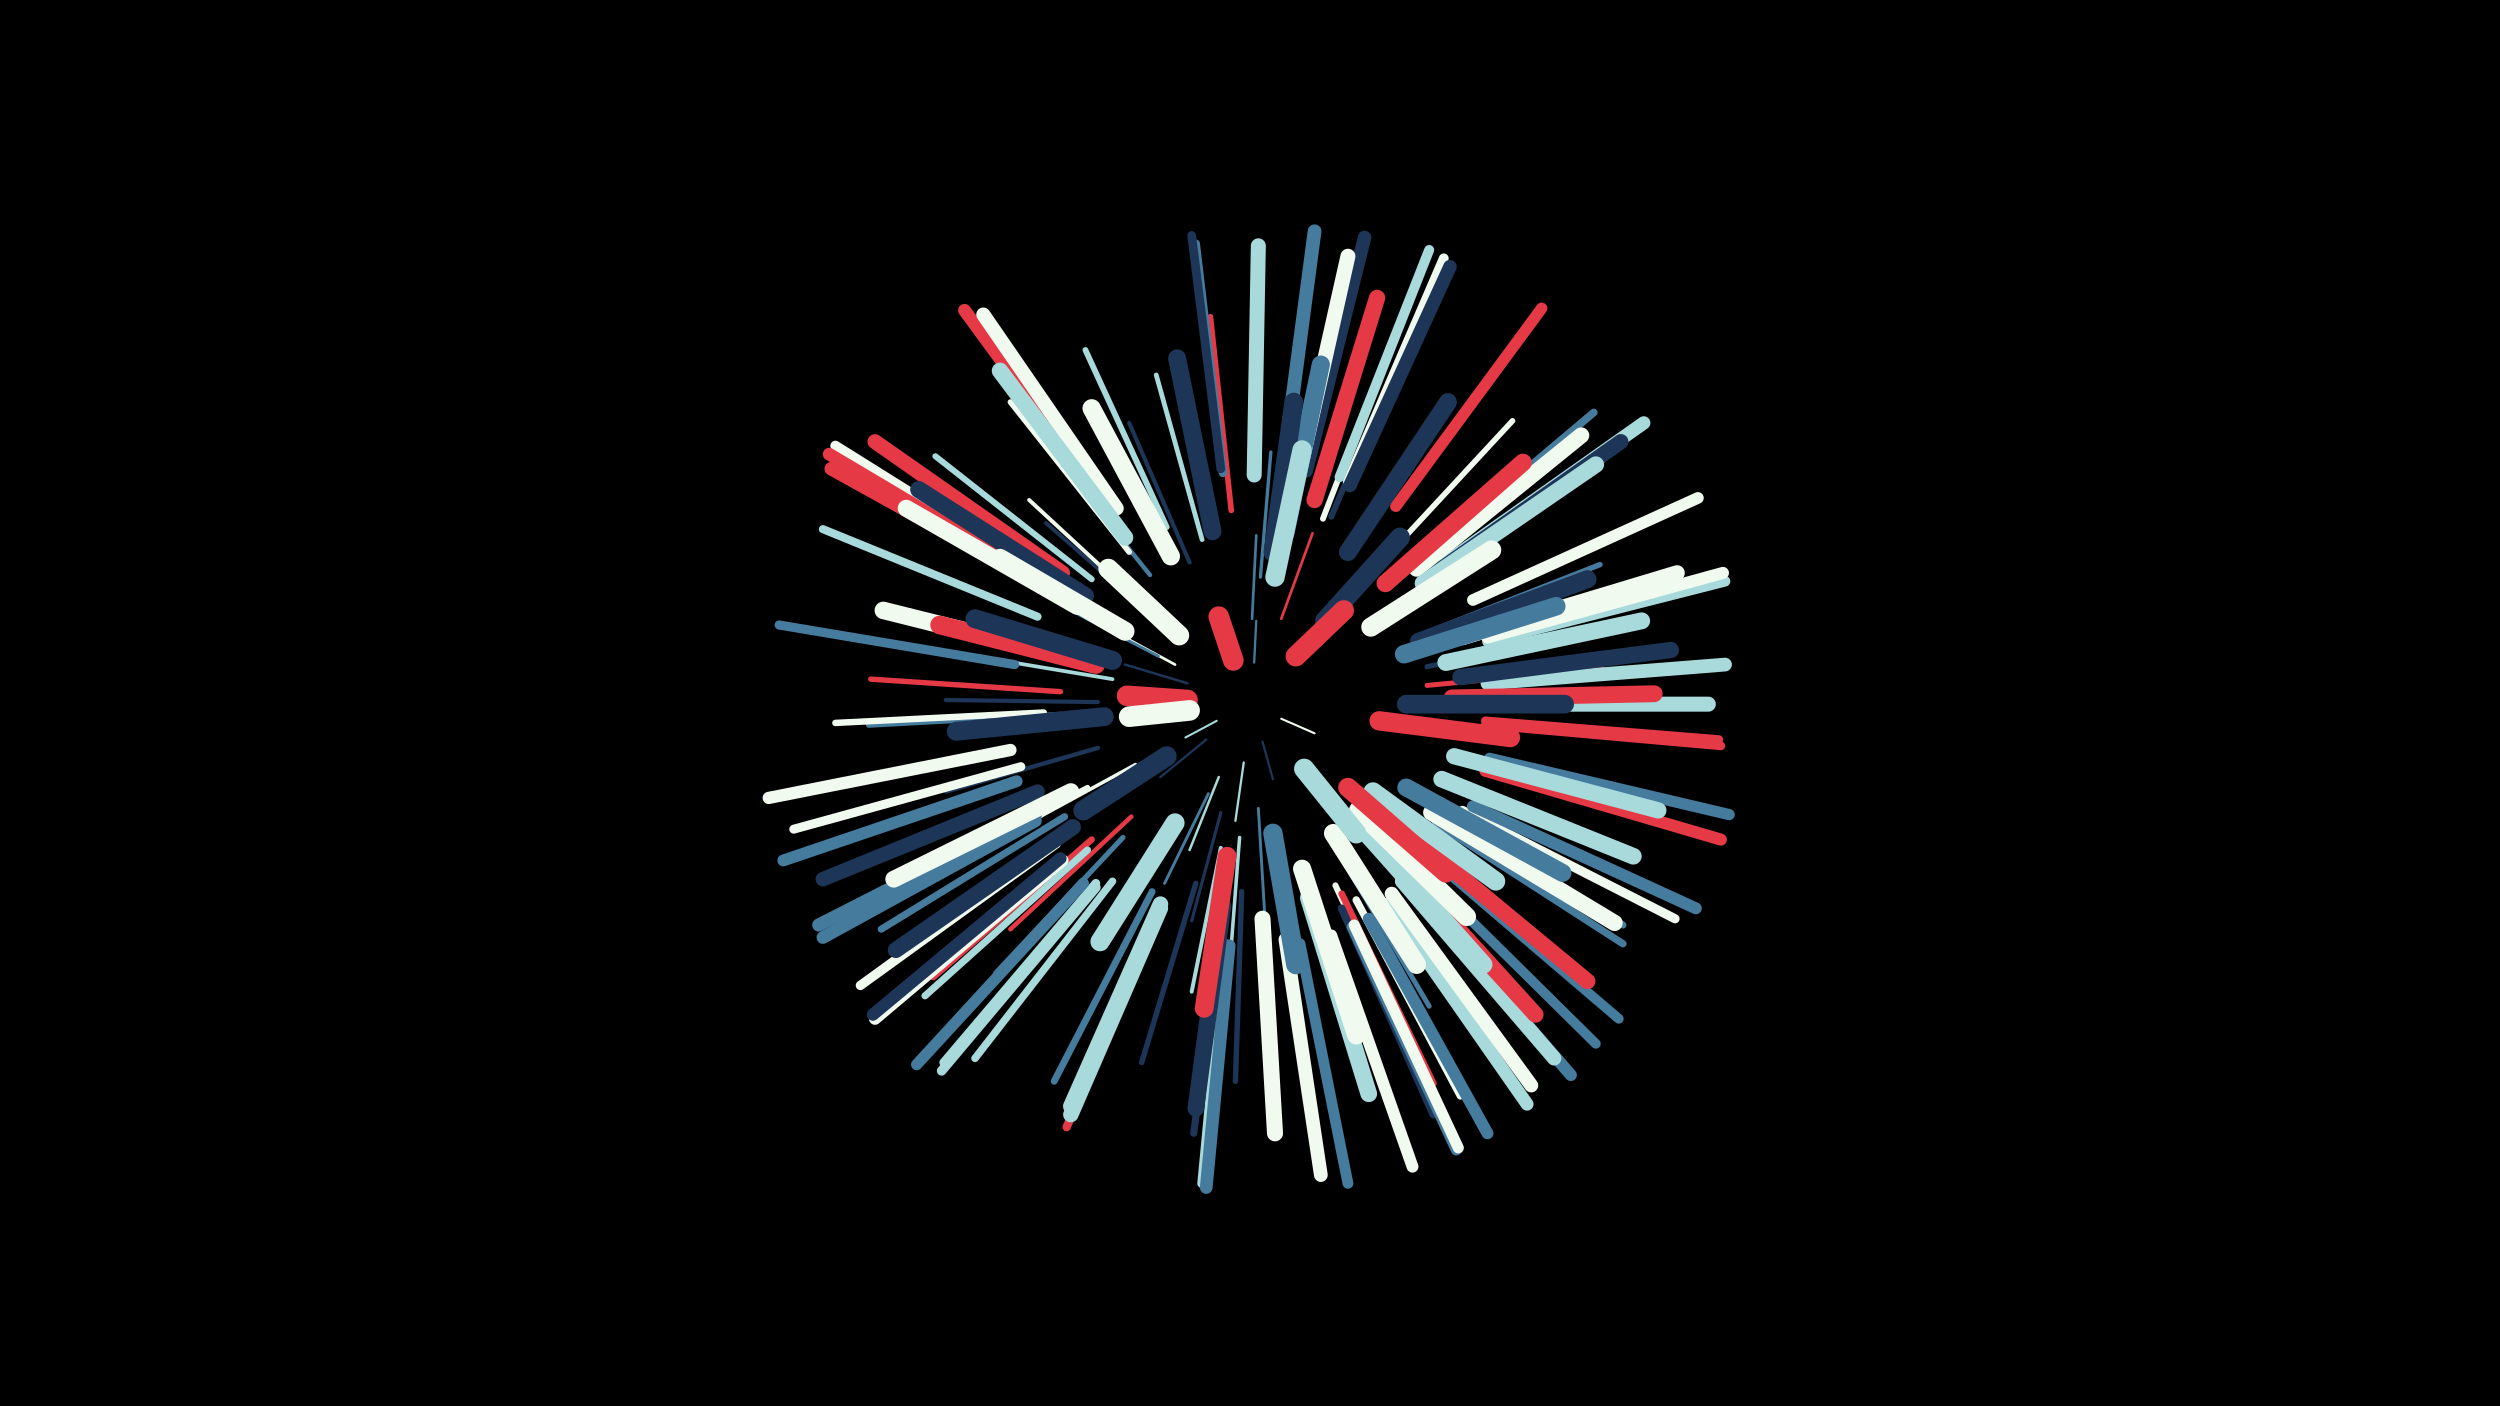 <svg width="1200" height="675" viewBox="-500 -500 1200 675" xmlns="http://www.w3.org/2000/svg"><path d="M-500-500h1200v675h-1200z" fill="#000"/><style>.sparkles path{stroke-linecap:round}</style><g class="sparkles"><path d="M115-155l16 7" stroke-width="1.0" stroke="#f1faee1"/><path d="M84-154l-15 8" stroke-width="1.0" stroke="#a8dadc1"/><path d="M106-144l5 18" stroke-width="1.1" stroke="#1d35571"/><path d="M102-182l1-20" stroke-width="1.1" stroke="#457b9d1"/><path d="M79-145l-22 18" stroke-width="1.1" stroke="#1d35573"/><path d="M97-134l-4 28" stroke-width="1.1" stroke="#a8dadc3"/><path d="M70-172l-30-9" stroke-width="1.2" stroke="#1d35574"/><path d="M85-127l-14 35" stroke-width="1.2" stroke="#a8dadc6"/><path d="M101-203l2-40" stroke-width="1.3" stroke="#457b9d7"/><path d="M64-181l-35-19" stroke-width="1.3" stroke="#f1faee7"/><path d="M115-203l15-41" stroke-width="1.3" stroke="#e639469"/><path d="M80-119l-21 43" stroke-width="1.4" stroke="#457b9dA"/><path d="M56-185l-44-23" stroke-width="1.4" stroke="#457b9dB"/><path d="M104-112l3 50" stroke-width="1.4" stroke="#457b9dC"/><path d="M86-110l-14 52" stroke-width="1.5" stroke="#1d3557E"/><path d="M105-223l5-60" stroke-width="1.6" stroke="#457b9d11"/><path d="M45-133l-55 30" stroke-width="1.7" stroke="#f1faee13"/><path d="M95-98l-5 65" stroke-width="1.7" stroke="#a8dadc14"/><path d="M51-206l-49-43" stroke-width="1.8" stroke="#1d355715"/><path d="M153-122l54 40" stroke-width="1.8" stroke="#1d355716"/><path d="M34-174l-66-11" stroke-width="1.8" stroke="#a8dadc16"/><path d="M115-230l15-67" stroke-width="1.8" stroke="#a8dadc17"/><path d="M86-93l-14 69" stroke-width="1.9" stroke="#a8dadc19"/><path d="M29-155l-72 7" stroke-width="1.9" stroke="#e639461A"/><path d="M47-211l-53-49" stroke-width="1.9" stroke="#f1faee1A"/><path d="M27-163l-73-1" stroke-width="2.0" stroke="#1d35571B"/><path d="M71-230l-29-67" stroke-width="2.0" stroke="#1d35571B"/><path d="M27-141l-73 21" stroke-width="2.1" stroke="#1d35571E"/><path d="M52-224l-49-61" stroke-width="2.1" stroke="#457b9d1F"/><path d="M43-108l-58 54" stroke-width="2.2" stroke="#e6394620"/><path d="M77-241l-22-79" stroke-width="2.3" stroke="#a8dadc23"/><path d="M143-90l43 73" stroke-width="2.4" stroke="#457b9d26"/><path d="M185-171l84-8" stroke-width="2.4" stroke="#e6394626"/><path d="M185-180l86-18" stroke-width="2.5" stroke="#1d355729"/><path d="M22-122l-78 40" stroke-width="2.5" stroke="#f1faee2A"/><path d="M39-98l-61 65" stroke-width="2.5" stroke="#457b9d2B"/><path d="M74-76l-26 86" stroke-width="2.6" stroke="#1d35572D"/><path d="M184-196l84-33" stroke-width="2.6" stroke="#457b9d2D"/><path d="M96-72l-3 91" stroke-width="2.6" stroke="#1d35572E"/><path d="M9-168l-91-6" stroke-width="2.6" stroke="#e639462E"/><path d="M9-157l-92 5" stroke-width="2.7" stroke="#457b9d2F"/><path d="M163-230l63-68" stroke-width="2.7" stroke="#f1faee30"/><path d="M42-235l-57-72" stroke-width="2.7" stroke="#f1faee30"/><path d="M91-255l-10-93" stroke-width="2.7" stroke="#e6394631"/><path d="M60-247l-39-85" stroke-width="2.8" stroke="#a8dadc31"/><path d="M135-251l34-88" stroke-width="2.8" stroke="#f1faee33"/><path d="M24-222l-75-59" stroke-width="2.9" stroke="#a8dadc35"/><path d="M194-183l95-20" stroke-width="2.9" stroke="#f1faee35"/><path d="M141-75l41 88" stroke-width="2.9" stroke="#f1faee36"/><path d="M139-252l38-89" stroke-width="2.9" stroke="#1d355736"/><path d="M1-158l-100 5" stroke-width="3.1" stroke="#f1faee3A"/><path d="M24-97l-76 66" stroke-width="3.1" stroke="#e639463C"/><path d="M144-71l44 91" stroke-width="3.2" stroke="#e639463D"/><path d="M13-216l-87-53" stroke-width="3.2" stroke="#1d35573E"/><path d="M53-72l-47 91" stroke-width="3.3" stroke="#457b9d3F"/><path d="M185-221l84-58" stroke-width="3.3" stroke="#e6394640"/><path d="M11-108l-88 54" stroke-width="3.4" stroke="#457b9d42"/><path d="M189-109l90 53" stroke-width="3.4" stroke="#457b9d43"/><path d="M86-59l-13 103" stroke-width="3.4" stroke="#1d355743"/><path d="M22-92l-78 70" stroke-width="3.4" stroke="#a8dadc44"/><path d="M189-105l90 58" stroke-width="3.5" stroke="#457b9d48"/><path d="M151-68l50 94" stroke-width="3.6" stroke="#f1faee49"/><path d="M34-77l-66 85" stroke-width="3.6" stroke="#a8dadc4B"/><path d="M182-232l83-70" stroke-width="3.7" stroke="#457b9d4B"/><path d="M144-64l44 99" stroke-width="3.7" stroke="#1d35574C"/><path d="M-2-204l-103-42" stroke-width="3.9" stroke="#a8dadc52"/><path d="M87-273l-13-110" stroke-width="4.0" stroke="#457b9d53"/><path d="M56-61l-44 102" stroke-width="4.0" stroke="#e6394653"/><path d="M213-154l112 9" stroke-width="4.2" stroke="#e6394659"/><path d="M86-275l-14-112" stroke-width="4.2" stroke="#1d35575A"/><path d="M213-152l113 10" stroke-width="4.2" stroke="#e639465B"/><path d="M26-76l-73 86" stroke-width="4.2" stroke="#a8dadc5C"/><path d="M-10-132l-109 30" stroke-width="4.3" stroke="#f1faee5C"/><path d="M202-111l102 52" stroke-width="4.4" stroke="#f1faee5F"/><path d="M-13-181l-113-19" stroke-width="4.4" stroke="#457b9d61"/><path d="M117-49l17 114" stroke-width="4.5" stroke="#457b9d61"/><path d="M7-95l-94 68" stroke-width="4.5" stroke="#f1faee63"/><path d="M26-74l-74 88" stroke-width="4.6" stroke="#a8dadc64"/><path d="M88-47l-11 115" stroke-width="4.6" stroke="#a8dadc65"/><path d="M147-269l46-107" stroke-width="4.7" stroke="#f1faee69"/><path d="M188-87l89 76" stroke-width="4.7" stroke="#457b9d69"/><path d="M183-81l83 82" stroke-width="4.7" stroke="#457b9d6A"/><path d="M143-271l43-109" stroke-width="4.8" stroke="#a8dadc6B"/><path d="M0-224l-99-62" stroke-width="4.9" stroke="#f1faee6F"/><path d="M214-192l114-29" stroke-width="5.1" stroke="#a8dadc73"/><path d="M124-47l23 115" stroke-width="5.2" stroke="#457b9d76"/><path d="M149-55l50 107" stroke-width="5.2" stroke="#457b9d76"/><path d="M150-56l50 107" stroke-width="5.3" stroke="#f1faee79"/><path d="M20-76l-80 87" stroke-width="5.4" stroke="#457b9d7B"/><path d="M215-136l115 27" stroke-width="5.4" stroke="#457b9d7B"/><path d="M170-257l70-95" stroke-width="5.5" stroke="#e639467E"/><path d="M207-212l108-49" stroke-width="5.6" stroke="#f1faee82"/><path d="M139-51l39 111" stroke-width="5.7" stroke="#f1faee84"/><path d="M157-59l57 103" stroke-width="5.7" stroke="#457b9d84"/><path d="M-12-125l-112 38" stroke-width="5.7" stroke="#457b9d84"/><path d="M207-113l107 49" stroke-width="5.7" stroke="#457b9d86"/><path d="M10-87l-90 76" stroke-width="5.8" stroke="#f1faee87"/><path d="M177-73l77 89" stroke-width="5.8" stroke="#457b9d87"/><path d="M214-194l113-31" stroke-width="5.8" stroke="#f1faee88"/><path d="M213-130l113 33" stroke-width="5.8" stroke="#e6394688"/><path d="M-15-140l-116 23" stroke-width="5.9" stroke="#f1faee89"/><path d="M9-88l-90 75" stroke-width="5.9" stroke="#1d35578A"/><path d="M-1-222l-101-60" stroke-width="6.1" stroke="#e639468F"/><path d="M-3-106l-102 56" stroke-width="6.1" stroke="#457b9d8F"/><path d="M90-46l-11 116" stroke-width="6.1" stroke="#457b9d91"/><path d="M166-66l67 96" stroke-width="6.2" stroke="#a8dadc93"/><path d="M32-257l-69-94" stroke-width="6.2" stroke="#e6394693"/><path d="M-3-109l-104 53" stroke-width="6.3" stroke="#457b9d96"/><path d="M194-230l95-67" stroke-width="6.4" stroke="#a8dadc97"/><path d="M148-267l48-105" stroke-width="6.5" stroke="#1d35579C"/><path d="M127-274l28-112" stroke-width="6.5" stroke="#1d35579C"/><path d="M0-219l-101-56" stroke-width="6.5" stroke="#e639469C"/><path d="M117-49l17 113" stroke-width="6.6" stroke="#f1faee9D"/><path d="M214-172l114-9" stroke-width="6.6" stroke="#a8dadc9E"/><path d="M116-276l15-113" stroke-width="6.6" stroke="#457b9d9E"/><path d="M168-71l67 92" stroke-width="6.7" stroke="#f1faeeA0"/><path d="M36-256l-64-93" stroke-width="6.8" stroke="#f1faeeA3"/><path d="M173-77l73 85" stroke-width="6.9" stroke="#a8dadcA8"/><path d="M-2-120l-103 42" stroke-width="7.0" stroke="#1d3557AB"/><path d="M210-162l110 0" stroke-width="7.2" stroke="#a8dadcAE"/><path d="M102-272l2-110" stroke-width="7.2" stroke="#a8dadcAE"/><path d="M10-225l-90-63" stroke-width="7.2" stroke="#e63946AE"/><path d="M123-270l24-107" stroke-width="7.2" stroke="#f1faeeAF"/><path d="M189-225l89-63" stroke-width="7.3" stroke="#1d3557B1"/><path d="M57-64l-43 99" stroke-width="7.4" stroke="#a8dadcB4"/><path d="M202-194l103-31" stroke-width="7.4" stroke="#f1faeeB5"/><path d="M57-66l-43 97" stroke-width="7.5" stroke="#a8dadcB8"/><path d="M181-96l81 67" stroke-width="7.6" stroke="#e63946B9"/><path d="M106-59l6 103" stroke-width="7.7" stroke="#f1faeeBC"/><path d="M15-103l-85 59" stroke-width="7.7" stroke="#1d3557BC"/><path d="M180-227l79-64" stroke-width="7.7" stroke="#f1faeeBF"/><path d="M131-260l30-97" stroke-width="7.8" stroke="#e63946BF"/><path d="M187-110l88 53" stroke-width="7.8" stroke="#f1faeeBF"/><path d="M201-175l101-13" stroke-width="7.8" stroke="#1d3557C0"/><path d="M198-137l98 26" stroke-width="7.8" stroke="#a8dadcC0"/><path d="M169-88l68 75" stroke-width="7.8" stroke="#e63946C0"/><path d="M183-220l83-57" stroke-width="7.9" stroke="#a8dadcC2"/><path d="M40-242l-60-80" stroke-width="7.9" stroke="#a8dadcC4"/><path d="M192-126l92 37" stroke-width="8.0" stroke="#a8dadcC5"/><path d="M87-65l-13 97" stroke-width="8.0" stroke="#1d3557C6"/><path d="M128-69l29 94" stroke-width="8.0" stroke="#a8dadcC7"/><path d="M197-165l97-2" stroke-width="8.1" stroke="#e63946C7"/><path d="M194-182l94-20" stroke-width="8.1" stroke="#a8dadcC9"/><path d="M14-120l-85 42" stroke-width="8.1" stroke="#f1faeeCA"/><path d="M17-209l-82-47" stroke-width="8.2" stroke="#f1faeeCB"/><path d="M21-214l-80-51" stroke-width="8.2" stroke="#1d3557CC"/><path d="M12-185l-88-22" stroke-width="8.4" stroke="#f1faeeD1"/><path d="M165-220l66-58" stroke-width="8.5" stroke="#e63946D5"/><path d="M147-235l48-72" stroke-width="8.6" stroke="#1d3557D6"/><path d="M181-192l81-30" stroke-width="8.6" stroke="#1d3557D6"/><path d="M175-122l75 41" stroke-width="8.6" stroke="#457b9dD7"/><path d="M82-245l-17-83" stroke-width="8.6" stroke="#1d3557D8"/><path d="M156-100l56 63" stroke-width="8.7" stroke="#a8dadcD9"/><path d="M125-83l26 80" stroke-width="8.7" stroke="#f1faeeD9"/><path d="M117-244l17-81" stroke-width="8.7" stroke="#457b9dDA"/><path d="M62-233l-38-71" stroke-width="8.8" stroke="#f1faeeDD"/><path d="M174-186l73-23" stroke-width="8.9" stroke="#457b9dE0"/><path d="M26-181l-75-19" stroke-width="8.9" stroke="#e63946E0"/><path d="M175-162l76 0" stroke-width="9.0" stroke="#1d3557E1"/><path d="M140-100l40 63" stroke-width="9.0" stroke="#f1faeeE2"/><path d="M89-89l-11 73" stroke-width="9.0" stroke="#e63946E2"/><path d="M111-235l10-72" stroke-width="9.0" stroke="#1d3557E3"/><path d="M159-120l59 43" stroke-width="9.0" stroke="#a8dadcE3"/><path d="M152-111l52 51" stroke-width="9.0" stroke="#f1faeeE3"/><path d="M30-156l-71 7" stroke-width="9.1" stroke="#1d3557E5"/><path d="M40-197l-60-35" stroke-width="9.1" stroke="#f1faeeE6"/><path d="M34-183l-66-20" stroke-width="9.1" stroke="#1d3557E6"/><path d="M158-199l58-37" stroke-width="9.2" stroke="#f1faeeE7"/><path d="M64-105l-36 57" stroke-width="9.2" stroke="#a8dadcE7"/><path d="M111-100l11 63" stroke-width="9.3" stroke="#457b9dEA"/><path d="M162-154l63 8" stroke-width="9.3" stroke="#e63946EB"/><path d="M147-122l47 41" stroke-width="9.3" stroke="#e63946EB"/><path d="M112-223l13-61" stroke-width="9.3" stroke="#a8dadcEB"/><path d="M136-202l36-40" stroke-width="9.5" stroke="#1d3557F1"/><path d="M60-137l-40 26" stroke-width="9.6" stroke="#1d3557F4"/><path d="M66-195l-34-32" stroke-width="9.6" stroke="#f1faeeF4"/><path d="M126-131l25 31" stroke-width="9.7" stroke="#a8dadcF7"/><path d="M122-185l23-22" stroke-width="9.8" stroke="#e63946FA"/><path d="M70-164l-29-2" stroke-width="9.9" stroke="#e63946FA"/><path d="M71-159l-29 3" stroke-width="9.9" stroke="#f1faeeFB"/><path d="M92-183l-7-21" stroke-width="9.9" stroke="#e63946FC"/></g></svg>